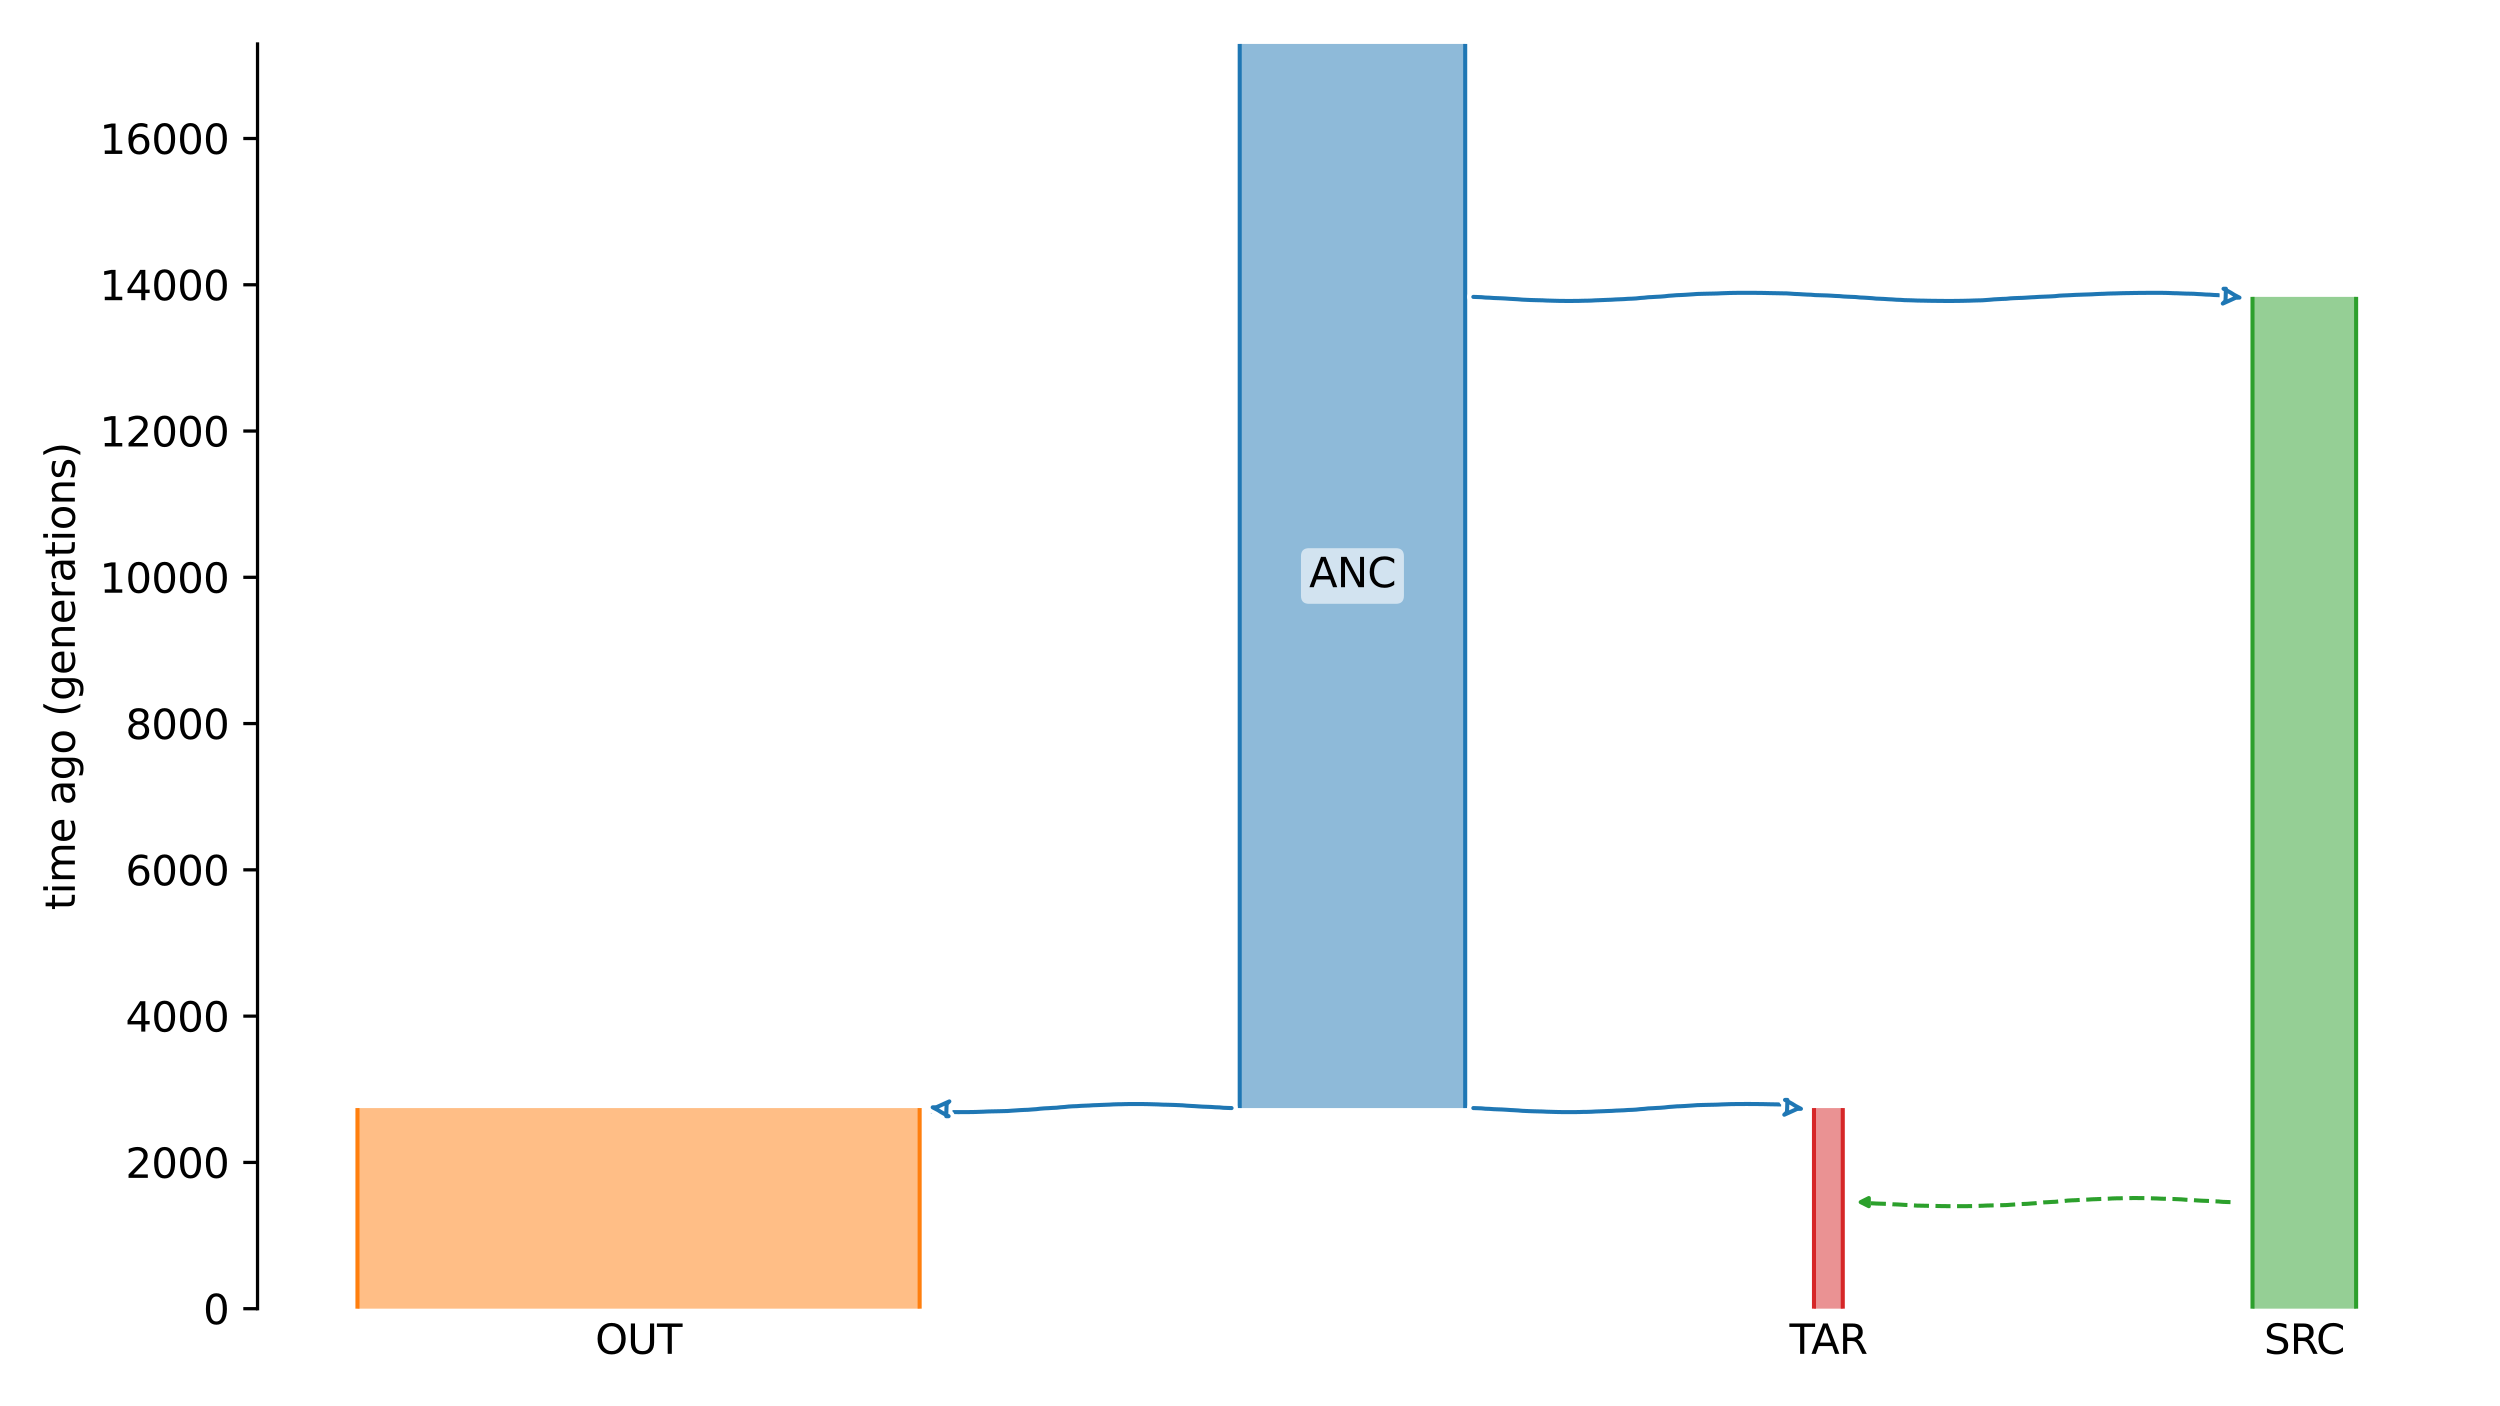 <?xml version="1.0" encoding="utf-8" standalone="no"?>
<!DOCTYPE svg PUBLIC "-//W3C//DTD SVG 1.1//EN"
  "http://www.w3.org/Graphics/SVG/1.1/DTD/svg11.dtd">
<svg xmlns:xlink="http://www.w3.org/1999/xlink" width="614.4pt" height="345.6pt" viewBox="0 0 614.4 345.6" xmlns="http://www.w3.org/2000/svg" version="1.1">
 <defs>
  <style type="text/css">*{stroke-linejoin: round; stroke-linecap: butt}</style>
 </defs>
 <g id="figure_1">
  <g id="patch_1">
   <path d="M 0 345.6 
L 614.4 345.6 
L 614.4 0 
L 0 0 
z
" style="fill: #ffffff"/>
  </g>
  <g id="axes_1">
   <g id="patch_2">
    <path d="M 63.291 321.622 
L 603.6 321.622 
L 603.6 10.8 
L 63.291 10.8 
z
" style="fill: #ffffff"/>
   </g>
   <path d="M 548.172 295.433 
L 547.172 295.402 
L 546.172 295.365 
L 545.172 295.267 
L 544.172 295.235 
L 543.172 295.161 
L 542.172 295.122 
L 541.172 295.087 
L 540.172 295.029 
L 539.172 294.959 
L 538.172 294.907 
L 537.172 294.848 
L 536.172 294.76 
L 535.172 294.713 
L 534.172 294.671 
L 533.172 294.641 
L 532.172 294.614 
L 531.172 294.593 
L 530.172 294.539 
L 529.172 294.511 
L 528.172 294.481 
L 527.172 294.456 
L 526.172 294.445 
L 525.172 294.435 
L 524.172 294.435 
L 523.172 294.444 
L 522.172 294.456 
L 521.172 294.487 
L 520.172 294.498 
L 519.172 294.528 
L 518.172 294.588 
L 517.172 294.625 
L 516.172 294.664 
L 515.172 294.707 
L 514.172 294.74 
L 513.172 294.807 
L 512.172 294.846 
L 511.172 294.889 
L 510.172 294.959 
L 509.172 294.996 
L 508.172 295.054 
L 507.172 295.165 
L 506.172 295.236 
L 505.172 295.349 
L 504.172 295.394 
L 503.172 295.456 
L 502.172 295.504 
L 501.172 295.585 
L 500.172 295.704 
L 499.172 295.774 
L 498.172 295.857 
L 497.172 295.89 
L 496.172 295.941 
L 495.172 296.01 
L 494.172 296.076 
L 493.172 296.153 
L 492.172 296.18 
L 491.172 296.207 
L 490.172 296.229 
L 489.172 296.249 
L 488.172 296.275 
L 487.172 296.325 
L 486.172 296.36 
L 485.172 296.396 
L 484.172 296.411 
L 483.172 296.427 
L 482.172 296.431 
L 481.172 296.433 
L 480.172 296.433 
L 479.172 296.431 
L 478.172 296.417 
L 477.172 296.409 
L 476.172 296.387 
L 475.172 296.364 
L 474.172 296.347 
L 473.172 296.329 
L 472.172 296.308 
L 471.172 296.292 
L 470.172 296.229 
L 469.172 296.154 
L 468.172 296.121 
L 467.172 296.053 
L 466.172 295.999 
L 465.172 295.966 
L 464.172 295.876 
L 463.172 295.847 
L 462.172 295.815 
L 461.172 295.784 
L 460.172 295.73 
L 458.284 295.665 
" clip-path="url(#p34d00311c6)" style="fill: none; stroke-dasharray: 3.7,1.6; stroke-dashoffset: 0; stroke: #2ca02c"/>
   <g id="patch_3">
    <path d="M 304.671 10.8 
L 304.671 272.318 
M 360.086 10.8 
L 360.086 272.318 
" clip-path="url(#p34d00311c6)" style="fill: none; stroke: #ffffff; stroke-width: 3; stroke-linejoin: miter"/>
    <path d="M 304.671 10.8 
L 304.671 272.318 
M 360.086 10.8 
L 360.086 272.318 
" clip-path="url(#p34d00311c6)" style="fill: none; stroke: #1f77b4; stroke-linejoin: miter"/>
    <g id="PolyCollection_1">
     <path d="M 360.086 10.8 
L 304.671 10.8 
L 304.671 272.318 
L 360.086 272.318 
L 360.086 272.318 
L 360.086 10.8 
z
" clip-path="url(#p34d00311c6)" style="fill: #1f77b4; fill-opacity: 0.5"/>
    </g>
    <g id="patch_4">
     <path d="M 87.85 272.318 
L 87.85 321.622 
M 226.013 272.318 
L 226.013 321.622 
" clip-path="url(#p34d00311c6)" style="fill: none; stroke: #ffffff; stroke-width: 3; stroke-linejoin: miter"/>
     <path d="M 87.85 272.318 
L 87.85 321.622 
M 226.013 272.318 
L 226.013 321.622 
" clip-path="url(#p34d00311c6)" style="fill: none; stroke: #ff7f0e; stroke-linejoin: miter"/>
     <g id="PolyCollection_2">
      <path d="M 226.013 272.318 
L 87.85 272.318 
L 87.85 321.622 
L 226.013 321.622 
L 226.013 321.622 
L 226.013 272.318 
z
" clip-path="url(#p34d00311c6)" style="fill: #ff7f0e; fill-opacity: 0.5"/>
     </g>
     <g id="patch_5">
      <path d="M 553.575 72.964 
L 553.575 321.622 
M 579.04 72.964 
L 579.04 321.622 
" clip-path="url(#p34d00311c6)" style="fill: none; stroke: #ffffff; stroke-width: 3; stroke-linejoin: miter"/>
      <path d="M 553.575 72.964 
L 553.575 321.622 
M 579.04 72.964 
L 579.04 321.622 
" clip-path="url(#p34d00311c6)" style="fill: none; stroke: #2ca02c; stroke-linejoin: miter"/>
      <g id="PolyCollection_3">
       <path d="M 579.04 72.964 
L 553.575 72.964 
L 553.575 321.622 
L 579.04 321.622 
L 579.04 321.622 
L 579.04 72.964 
z
" clip-path="url(#p34d00311c6)" style="fill: #2ca02c; fill-opacity: 0.5"/>
      </g>
      <g id="patch_6">
       <path d="M 445.805 272.318 
L 445.805 321.622 
M 452.881 272.318 
L 452.881 321.622 
" clip-path="url(#p34d00311c6)" style="fill: none; stroke: #ffffff; stroke-width: 3; stroke-linejoin: miter"/>
       <path d="M 445.805 272.318 
L 445.805 321.622 
M 452.881 272.318 
L 452.881 321.622 
" clip-path="url(#p34d00311c6)" style="fill: none; stroke: #d62728; stroke-linejoin: miter"/>
       <g id="PolyCollection_4">
        <path d="M 452.881 272.318 
L 445.805 272.318 
L 445.805 321.622 
L 452.881 321.622 
L 452.881 321.622 
L 452.881 272.318 
z
" clip-path="url(#p34d00311c6)" style="fill: #d62728; fill-opacity: 0.5"/>
       </g>
       <g id="matplotlib.axis_1">
        <g id="xtick_1">
         <g id="line2d_1"/>
         <g id="text_1">
          <!-- OUT -->
          <g transform="translate(146.282 332.72) scale(0.1 -0.1)">
           <defs>
            <path id="DejaVuSans-4f" d="M 2522 4238 
Q 1834 4238 1429 3725 
Q 1025 3213 1025 2328 
Q 1025 1447 1429 934 
Q 1834 422 2522 422 
Q 3209 422 3611 934 
Q 4013 1447 4013 2328 
Q 4013 3213 3611 3725 
Q 3209 4238 2522 4238 
z
M 2522 4750 
Q 3503 4750 4090 4092 
Q 4678 3434 4678 2328 
Q 4678 1225 4090 567 
Q 3503 -91 2522 -91 
Q 1538 -91 948 565 
Q 359 1222 359 2328 
Q 359 3434 948 4092 
Q 1538 4750 2522 4750 
z
" transform="scale(0.016)"/>
            <path id="DejaVuSans-55" d="M 556 4666 
L 1191 4666 
L 1191 1831 
Q 1191 1081 1462 751 
Q 1734 422 2344 422 
Q 2950 422 3222 751 
Q 3494 1081 3494 1831 
L 3494 4666 
L 4128 4666 
L 4128 1753 
Q 4128 841 3676 375 
Q 3225 -91 2344 -91 
Q 1459 -91 1007 375 
Q 556 841 556 1753 
L 556 4666 
z
" transform="scale(0.016)"/>
            <path id="DejaVuSans-54" d="M -19 4666 
L 3928 4666 
L 3928 4134 
L 2272 4134 
L 2272 0 
L 1638 0 
L 1638 4134 
L -19 4134 
L -19 4666 
z
" transform="scale(0.016)"/>
           </defs>
           <use xlink:href="#DejaVuSans-4f"/>
           <use xlink:href="#DejaVuSans-55" x="78.711"/>
           <use xlink:href="#DejaVuSans-54" x="151.904"/>
          </g>
         </g>
        </g>
        <g id="xtick_2">
         <g id="line2d_2"/>
         <g id="text_2">
          <!-- SRC -->
          <g transform="translate(556.418 332.72) scale(0.1 -0.1)">
           <defs>
            <path id="DejaVuSans-53" d="M 3425 4513 
L 3425 3897 
Q 3066 4069 2747 4153 
Q 2428 4238 2131 4238 
Q 1616 4238 1336 4038 
Q 1056 3838 1056 3469 
Q 1056 3159 1242 3001 
Q 1428 2844 1947 2747 
L 2328 2669 
Q 3034 2534 3370 2195 
Q 3706 1856 3706 1288 
Q 3706 609 3251 259 
Q 2797 -91 1919 -91 
Q 1588 -91 1214 -16 
Q 841 59 441 206 
L 441 856 
Q 825 641 1194 531 
Q 1563 422 1919 422 
Q 2459 422 2753 634 
Q 3047 847 3047 1241 
Q 3047 1584 2836 1778 
Q 2625 1972 2144 2069 
L 1759 2144 
Q 1053 2284 737 2584 
Q 422 2884 422 3419 
Q 422 4038 858 4394 
Q 1294 4750 2059 4750 
Q 2388 4750 2728 4690 
Q 3069 4631 3425 4513 
z
" transform="scale(0.016)"/>
            <path id="DejaVuSans-52" d="M 2841 2188 
Q 3044 2119 3236 1894 
Q 3428 1669 3622 1275 
L 4263 0 
L 3584 0 
L 2988 1197 
Q 2756 1666 2539 1819 
Q 2322 1972 1947 1972 
L 1259 1972 
L 1259 0 
L 628 0 
L 628 4666 
L 2053 4666 
Q 2853 4666 3247 4331 
Q 3641 3997 3641 3322 
Q 3641 2881 3436 2590 
Q 3231 2300 2841 2188 
z
M 1259 4147 
L 1259 2491 
L 2053 2491 
Q 2509 2491 2742 2702 
Q 2975 2913 2975 3322 
Q 2975 3731 2742 3939 
Q 2509 4147 2053 4147 
L 1259 4147 
z
" transform="scale(0.016)"/>
            <path id="DejaVuSans-43" d="M 4122 4306 
L 4122 3641 
Q 3803 3938 3442 4084 
Q 3081 4231 2675 4231 
Q 1875 4231 1450 3742 
Q 1025 3253 1025 2328 
Q 1025 1406 1450 917 
Q 1875 428 2675 428 
Q 3081 428 3442 575 
Q 3803 722 4122 1019 
L 4122 359 
Q 3791 134 3420 21 
Q 3050 -91 2638 -91 
Q 1578 -91 968 557 
Q 359 1206 359 2328 
Q 359 3453 968 4101 
Q 1578 4750 2638 4750 
Q 3056 4750 3426 4639 
Q 3797 4528 4122 4306 
z
" transform="scale(0.016)"/>
           </defs>
           <use xlink:href="#DejaVuSans-53"/>
           <use xlink:href="#DejaVuSans-52" x="63.477"/>
           <use xlink:href="#DejaVuSans-43" x="127.959"/>
          </g>
         </g>
        </g>
        <g id="xtick_3">
         <g id="line2d_3"/>
         <g id="text_3">
          <!-- TAR -->
          <g transform="translate(439.782 332.72) scale(0.1 -0.1)">
           <defs>
            <path id="DejaVuSans-41" d="M 2188 4044 
L 1331 1722 
L 3047 1722 
L 2188 4044 
z
M 1831 4666 
L 2547 4666 
L 4325 0 
L 3669 0 
L 3244 1197 
L 1141 1197 
L 716 0 
L 50 0 
L 1831 4666 
z
" transform="scale(0.016)"/>
           </defs>
           <use xlink:href="#DejaVuSans-54"/>
           <use xlink:href="#DejaVuSans-41" x="53.334"/>
           <use xlink:href="#DejaVuSans-52" x="121.742"/>
          </g>
         </g>
        </g>
       </g>
       <g id="matplotlib.axis_2">
        <g id="ytick_1">
         <g id="line2d_4">
          <defs>
           <path id="mcd79f7bd28" d="M 0 0 
L -3.5 0 
" style="stroke: #000000; stroke-width: 0.8"/>
          </defs>
          <g>
           <use xlink:href="#mcd79f7bd28" x="63.291" y="321.622" style="stroke: #000000; stroke-width: 0.8"/>
          </g>
         </g>
         <g id="text_4">
          <!-- 0 -->
          <g transform="translate(49.928 325.421) scale(0.1 -0.1)">
           <defs>
            <path id="DejaVuSans-30" d="M 2034 4250 
Q 1547 4250 1301 3770 
Q 1056 3291 1056 2328 
Q 1056 1369 1301 889 
Q 1547 409 2034 409 
Q 2525 409 2770 889 
Q 3016 1369 3016 2328 
Q 3016 3291 2770 3770 
Q 2525 4250 2034 4250 
z
M 2034 4750 
Q 2819 4750 3233 4129 
Q 3647 3509 3647 2328 
Q 3647 1150 3233 529 
Q 2819 -91 2034 -91 
Q 1250 -91 836 529 
Q 422 1150 422 2328 
Q 422 3509 836 4129 
Q 1250 4750 2034 4750 
z
" transform="scale(0.016)"/>
           </defs>
           <use xlink:href="#DejaVuSans-30"/>
          </g>
         </g>
        </g>
        <g id="ytick_2">
         <g id="line2d_5">
          <g>
           <use xlink:href="#mcd79f7bd28" x="63.291" y="285.673" style="stroke: #000000; stroke-width: 0.8"/>
          </g>
         </g>
         <g id="text_5">
          <!-- 2000 -->
          <g transform="translate(30.841 289.472) scale(0.1 -0.1)">
           <defs>
            <path id="DejaVuSans-32" d="M 1228 531 
L 3431 531 
L 3431 0 
L 469 0 
L 469 531 
Q 828 903 1448 1529 
Q 2069 2156 2228 2338 
Q 2531 2678 2651 2914 
Q 2772 3150 2772 3378 
Q 2772 3750 2511 3984 
Q 2250 4219 1831 4219 
Q 1534 4219 1204 4116 
Q 875 4013 500 3803 
L 500 4441 
Q 881 4594 1212 4672 
Q 1544 4750 1819 4750 
Q 2544 4750 2975 4387 
Q 3406 4025 3406 3419 
Q 3406 3131 3298 2873 
Q 3191 2616 2906 2266 
Q 2828 2175 2409 1742 
Q 1991 1309 1228 531 
z
" transform="scale(0.016)"/>
           </defs>
           <use xlink:href="#DejaVuSans-32"/>
           <use xlink:href="#DejaVuSans-30" x="63.623"/>
           <use xlink:href="#DejaVuSans-30" x="127.246"/>
           <use xlink:href="#DejaVuSans-30" x="190.869"/>
          </g>
         </g>
        </g>
        <g id="ytick_3">
         <g id="line2d_6">
          <g>
           <use xlink:href="#mcd79f7bd28" x="63.291" y="249.724" style="stroke: #000000; stroke-width: 0.8"/>
          </g>
         </g>
         <g id="text_6">
          <!-- 4000 -->
          <g transform="translate(30.841 253.524) scale(0.1 -0.1)">
           <defs>
            <path id="DejaVuSans-34" d="M 2419 4116 
L 825 1625 
L 2419 1625 
L 2419 4116 
z
M 2253 4666 
L 3047 4666 
L 3047 1625 
L 3713 1625 
L 3713 1100 
L 3047 1100 
L 3047 0 
L 2419 0 
L 2419 1100 
L 313 1100 
L 313 1709 
L 2253 4666 
z
" transform="scale(0.016)"/>
           </defs>
           <use xlink:href="#DejaVuSans-34"/>
           <use xlink:href="#DejaVuSans-30" x="63.623"/>
           <use xlink:href="#DejaVuSans-30" x="127.246"/>
           <use xlink:href="#DejaVuSans-30" x="190.869"/>
          </g>
         </g>
        </g>
        <g id="ytick_4">
         <g id="line2d_7">
          <g>
           <use xlink:href="#mcd79f7bd28" x="63.291" y="213.776" style="stroke: #000000; stroke-width: 0.8"/>
          </g>
         </g>
         <g id="text_7">
          <!-- 6000 -->
          <g transform="translate(30.841 217.575) scale(0.1 -0.1)">
           <defs>
            <path id="DejaVuSans-36" d="M 2113 2584 
Q 1688 2584 1439 2293 
Q 1191 2003 1191 1497 
Q 1191 994 1439 701 
Q 1688 409 2113 409 
Q 2538 409 2786 701 
Q 3034 994 3034 1497 
Q 3034 2003 2786 2293 
Q 2538 2584 2113 2584 
z
M 3366 4563 
L 3366 3988 
Q 3128 4100 2886 4159 
Q 2644 4219 2406 4219 
Q 1781 4219 1451 3797 
Q 1122 3375 1075 2522 
Q 1259 2794 1537 2939 
Q 1816 3084 2150 3084 
Q 2853 3084 3261 2657 
Q 3669 2231 3669 1497 
Q 3669 778 3244 343 
Q 2819 -91 2113 -91 
Q 1303 -91 875 529 
Q 447 1150 447 2328 
Q 447 3434 972 4092 
Q 1497 4750 2381 4750 
Q 2619 4750 2861 4703 
Q 3103 4656 3366 4563 
z
" transform="scale(0.016)"/>
           </defs>
           <use xlink:href="#DejaVuSans-36"/>
           <use xlink:href="#DejaVuSans-30" x="63.623"/>
           <use xlink:href="#DejaVuSans-30" x="127.246"/>
           <use xlink:href="#DejaVuSans-30" x="190.869"/>
          </g>
         </g>
        </g>
        <g id="ytick_5">
         <g id="line2d_8">
          <g>
           <use xlink:href="#mcd79f7bd28" x="63.291" y="177.827" style="stroke: #000000; stroke-width: 0.8"/>
          </g>
         </g>
         <g id="text_8">
          <!-- 8000 -->
          <g transform="translate(30.841 181.626) scale(0.1 -0.1)">
           <defs>
            <path id="DejaVuSans-38" d="M 2034 2216 
Q 1584 2216 1326 1975 
Q 1069 1734 1069 1313 
Q 1069 891 1326 650 
Q 1584 409 2034 409 
Q 2484 409 2743 651 
Q 3003 894 3003 1313 
Q 3003 1734 2745 1975 
Q 2488 2216 2034 2216 
z
M 1403 2484 
Q 997 2584 770 2862 
Q 544 3141 544 3541 
Q 544 4100 942 4425 
Q 1341 4750 2034 4750 
Q 2731 4750 3128 4425 
Q 3525 4100 3525 3541 
Q 3525 3141 3298 2862 
Q 3072 2584 2669 2484 
Q 3125 2378 3379 2068 
Q 3634 1759 3634 1313 
Q 3634 634 3220 271 
Q 2806 -91 2034 -91 
Q 1263 -91 848 271 
Q 434 634 434 1313 
Q 434 1759 690 2068 
Q 947 2378 1403 2484 
z
M 1172 3481 
Q 1172 3119 1398 2916 
Q 1625 2713 2034 2713 
Q 2441 2713 2670 2916 
Q 2900 3119 2900 3481 
Q 2900 3844 2670 4047 
Q 2441 4250 2034 4250 
Q 1625 4250 1398 4047 
Q 1172 3844 1172 3481 
z
" transform="scale(0.016)"/>
           </defs>
           <use xlink:href="#DejaVuSans-38"/>
           <use xlink:href="#DejaVuSans-30" x="63.623"/>
           <use xlink:href="#DejaVuSans-30" x="127.246"/>
           <use xlink:href="#DejaVuSans-30" x="190.869"/>
          </g>
         </g>
        </g>
        <g id="ytick_6">
         <g id="line2d_9">
          <g>
           <use xlink:href="#mcd79f7bd28" x="63.291" y="141.878" style="stroke: #000000; stroke-width: 0.8"/>
          </g>
         </g>
         <g id="text_9">
          <!-- 10000 -->
          <g transform="translate(24.478 145.677) scale(0.1 -0.1)">
           <defs>
            <path id="DejaVuSans-31" d="M 794 531 
L 1825 531 
L 1825 4091 
L 703 3866 
L 703 4441 
L 1819 4666 
L 2450 4666 
L 2450 531 
L 3481 531 
L 3481 0 
L 794 0 
L 794 531 
z
" transform="scale(0.016)"/>
           </defs>
           <use xlink:href="#DejaVuSans-31"/>
           <use xlink:href="#DejaVuSans-30" x="63.623"/>
           <use xlink:href="#DejaVuSans-30" x="127.246"/>
           <use xlink:href="#DejaVuSans-30" x="190.869"/>
           <use xlink:href="#DejaVuSans-30" x="254.492"/>
          </g>
         </g>
        </g>
        <g id="ytick_7">
         <g id="line2d_10">
          <g>
           <use xlink:href="#mcd79f7bd28" x="63.291" y="105.929" style="stroke: #000000; stroke-width: 0.8"/>
          </g>
         </g>
         <g id="text_10">
          <!-- 12000 -->
          <g transform="translate(24.478 109.729) scale(0.1 -0.1)">
           <use xlink:href="#DejaVuSans-31"/>
           <use xlink:href="#DejaVuSans-32" x="63.623"/>
           <use xlink:href="#DejaVuSans-30" x="127.246"/>
           <use xlink:href="#DejaVuSans-30" x="190.869"/>
           <use xlink:href="#DejaVuSans-30" x="254.492"/>
          </g>
         </g>
        </g>
        <g id="ytick_8">
         <g id="line2d_11">
          <g>
           <use xlink:href="#mcd79f7bd28" x="63.291" y="69.981" style="stroke: #000000; stroke-width: 0.8"/>
          </g>
         </g>
         <g id="text_11">
          <!-- 14000 -->
          <g transform="translate(24.478 73.78) scale(0.1 -0.1)">
           <use xlink:href="#DejaVuSans-31"/>
           <use xlink:href="#DejaVuSans-34" x="63.623"/>
           <use xlink:href="#DejaVuSans-30" x="127.246"/>
           <use xlink:href="#DejaVuSans-30" x="190.869"/>
           <use xlink:href="#DejaVuSans-30" x="254.492"/>
          </g>
         </g>
        </g>
        <g id="ytick_9">
         <g id="line2d_12">
          <g>
           <use xlink:href="#mcd79f7bd28" x="63.291" y="34.032" style="stroke: #000000; stroke-width: 0.8"/>
          </g>
         </g>
         <g id="text_12">
          <!-- 16000 -->
          <g transform="translate(24.478 37.831) scale(0.1 -0.1)">
           <use xlink:href="#DejaVuSans-31"/>
           <use xlink:href="#DejaVuSans-36" x="63.623"/>
           <use xlink:href="#DejaVuSans-30" x="127.246"/>
           <use xlink:href="#DejaVuSans-30" x="190.869"/>
           <use xlink:href="#DejaVuSans-30" x="254.492"/>
          </g>
         </g>
        </g>
        <g id="text_13">
         <!-- time ago (generations) -->
         <g transform="translate(18.398 223.682) rotate(-90) scale(0.1 -0.1)">
          <defs>
           <path id="DejaVuSans-74" d="M 1172 4494 
L 1172 3500 
L 2356 3500 
L 2356 3053 
L 1172 3053 
L 1172 1153 
Q 1172 725 1289 603 
Q 1406 481 1766 481 
L 2356 481 
L 2356 0 
L 1766 0 
Q 1100 0 847 248 
Q 594 497 594 1153 
L 594 3053 
L 172 3053 
L 172 3500 
L 594 3500 
L 594 4494 
L 1172 4494 
z
" transform="scale(0.016)"/>
           <path id="DejaVuSans-69" d="M 603 3500 
L 1178 3500 
L 1178 0 
L 603 0 
L 603 3500 
z
M 603 4863 
L 1178 4863 
L 1178 4134 
L 603 4134 
L 603 4863 
z
" transform="scale(0.016)"/>
           <path id="DejaVuSans-6d" d="M 3328 2828 
Q 3544 3216 3844 3400 
Q 4144 3584 4550 3584 
Q 5097 3584 5394 3201 
Q 5691 2819 5691 2113 
L 5691 0 
L 5113 0 
L 5113 2094 
Q 5113 2597 4934 2840 
Q 4756 3084 4391 3084 
Q 3944 3084 3684 2787 
Q 3425 2491 3425 1978 
L 3425 0 
L 2847 0 
L 2847 2094 
Q 2847 2600 2669 2842 
Q 2491 3084 2119 3084 
Q 1678 3084 1418 2786 
Q 1159 2488 1159 1978 
L 1159 0 
L 581 0 
L 581 3500 
L 1159 3500 
L 1159 2956 
Q 1356 3278 1631 3431 
Q 1906 3584 2284 3584 
Q 2666 3584 2933 3390 
Q 3200 3197 3328 2828 
z
" transform="scale(0.016)"/>
           <path id="DejaVuSans-65" d="M 3597 1894 
L 3597 1613 
L 953 1613 
Q 991 1019 1311 708 
Q 1631 397 2203 397 
Q 2534 397 2845 478 
Q 3156 559 3463 722 
L 3463 178 
Q 3153 47 2828 -22 
Q 2503 -91 2169 -91 
Q 1331 -91 842 396 
Q 353 884 353 1716 
Q 353 2575 817 3079 
Q 1281 3584 2069 3584 
Q 2775 3584 3186 3129 
Q 3597 2675 3597 1894 
z
M 3022 2063 
Q 3016 2534 2758 2815 
Q 2500 3097 2075 3097 
Q 1594 3097 1305 2825 
Q 1016 2553 972 2059 
L 3022 2063 
z
" transform="scale(0.016)"/>
           <path id="DejaVuSans-20" transform="scale(0.016)"/>
           <path id="DejaVuSans-61" d="M 2194 1759 
Q 1497 1759 1228 1600 
Q 959 1441 959 1056 
Q 959 750 1161 570 
Q 1363 391 1709 391 
Q 2188 391 2477 730 
Q 2766 1069 2766 1631 
L 2766 1759 
L 2194 1759 
z
M 3341 1997 
L 3341 0 
L 2766 0 
L 2766 531 
Q 2569 213 2275 61 
Q 1981 -91 1556 -91 
Q 1019 -91 701 211 
Q 384 513 384 1019 
Q 384 1609 779 1909 
Q 1175 2209 1959 2209 
L 2766 2209 
L 2766 2266 
Q 2766 2663 2505 2880 
Q 2244 3097 1772 3097 
Q 1472 3097 1187 3025 
Q 903 2953 641 2809 
L 641 3341 
Q 956 3463 1253 3523 
Q 1550 3584 1831 3584 
Q 2591 3584 2966 3190 
Q 3341 2797 3341 1997 
z
" transform="scale(0.016)"/>
           <path id="DejaVuSans-67" d="M 2906 1791 
Q 2906 2416 2648 2759 
Q 2391 3103 1925 3103 
Q 1463 3103 1205 2759 
Q 947 2416 947 1791 
Q 947 1169 1205 825 
Q 1463 481 1925 481 
Q 2391 481 2648 825 
Q 2906 1169 2906 1791 
z
M 3481 434 
Q 3481 -459 3084 -895 
Q 2688 -1331 1869 -1331 
Q 1566 -1331 1297 -1286 
Q 1028 -1241 775 -1147 
L 775 -588 
Q 1028 -725 1275 -790 
Q 1522 -856 1778 -856 
Q 2344 -856 2625 -561 
Q 2906 -266 2906 331 
L 2906 616 
Q 2728 306 2450 153 
Q 2172 0 1784 0 
Q 1141 0 747 490 
Q 353 981 353 1791 
Q 353 2603 747 3093 
Q 1141 3584 1784 3584 
Q 2172 3584 2450 3431 
Q 2728 3278 2906 2969 
L 2906 3500 
L 3481 3500 
L 3481 434 
z
" transform="scale(0.016)"/>
           <path id="DejaVuSans-6f" d="M 1959 3097 
Q 1497 3097 1228 2736 
Q 959 2375 959 1747 
Q 959 1119 1226 758 
Q 1494 397 1959 397 
Q 2419 397 2687 759 
Q 2956 1122 2956 1747 
Q 2956 2369 2687 2733 
Q 2419 3097 1959 3097 
z
M 1959 3584 
Q 2709 3584 3137 3096 
Q 3566 2609 3566 1747 
Q 3566 888 3137 398 
Q 2709 -91 1959 -91 
Q 1206 -91 779 398 
Q 353 888 353 1747 
Q 353 2609 779 3096 
Q 1206 3584 1959 3584 
z
" transform="scale(0.016)"/>
           <path id="DejaVuSans-28" d="M 1984 4856 
Q 1566 4138 1362 3434 
Q 1159 2731 1159 2009 
Q 1159 1288 1364 580 
Q 1569 -128 1984 -844 
L 1484 -844 
Q 1016 -109 783 600 
Q 550 1309 550 2009 
Q 550 2706 781 3412 
Q 1013 4119 1484 4856 
L 1984 4856 
z
" transform="scale(0.016)"/>
           <path id="DejaVuSans-6e" d="M 3513 2113 
L 3513 0 
L 2938 0 
L 2938 2094 
Q 2938 2591 2744 2837 
Q 2550 3084 2163 3084 
Q 1697 3084 1428 2787 
Q 1159 2491 1159 1978 
L 1159 0 
L 581 0 
L 581 3500 
L 1159 3500 
L 1159 2956 
Q 1366 3272 1645 3428 
Q 1925 3584 2291 3584 
Q 2894 3584 3203 3211 
Q 3513 2838 3513 2113 
z
" transform="scale(0.016)"/>
           <path id="DejaVuSans-72" d="M 2631 2963 
Q 2534 3019 2420 3045 
Q 2306 3072 2169 3072 
Q 1681 3072 1420 2755 
Q 1159 2438 1159 1844 
L 1159 0 
L 581 0 
L 581 3500 
L 1159 3500 
L 1159 2956 
Q 1341 3275 1631 3429 
Q 1922 3584 2338 3584 
Q 2397 3584 2469 3576 
Q 2541 3569 2628 3553 
L 2631 2963 
z
" transform="scale(0.016)"/>
           <path id="DejaVuSans-73" d="M 2834 3397 
L 2834 2853 
Q 2591 2978 2328 3040 
Q 2066 3103 1784 3103 
Q 1356 3103 1142 2972 
Q 928 2841 928 2578 
Q 928 2378 1081 2264 
Q 1234 2150 1697 2047 
L 1894 2003 
Q 2506 1872 2764 1633 
Q 3022 1394 3022 966 
Q 3022 478 2636 193 
Q 2250 -91 1575 -91 
Q 1294 -91 989 -36 
Q 684 19 347 128 
L 347 722 
Q 666 556 975 473 
Q 1284 391 1588 391 
Q 1994 391 2212 530 
Q 2431 669 2431 922 
Q 2431 1156 2273 1281 
Q 2116 1406 1581 1522 
L 1381 1569 
Q 847 1681 609 1914 
Q 372 2147 372 2553 
Q 372 3047 722 3315 
Q 1072 3584 1716 3584 
Q 2034 3584 2315 3537 
Q 2597 3491 2834 3397 
z
" transform="scale(0.016)"/>
           <path id="DejaVuSans-29" d="M 513 4856 
L 1013 4856 
Q 1481 4119 1714 3412 
Q 1947 2706 1947 2009 
Q 1947 1309 1714 600 
Q 1481 -109 1013 -844 
L 513 -844 
Q 928 -128 1133 580 
Q 1338 1288 1338 2009 
Q 1338 2731 1133 3434 
Q 928 4138 513 4856 
z
" transform="scale(0.016)"/>
          </defs>
          <use xlink:href="#DejaVuSans-74"/>
          <use xlink:href="#DejaVuSans-69" x="39.209"/>
          <use xlink:href="#DejaVuSans-6d" x="66.992"/>
          <use xlink:href="#DejaVuSans-65" x="164.404"/>
          <use xlink:href="#DejaVuSans-20" x="225.928"/>
          <use xlink:href="#DejaVuSans-61" x="257.715"/>
          <use xlink:href="#DejaVuSans-67" x="318.994"/>
          <use xlink:href="#DejaVuSans-6f" x="382.471"/>
          <use xlink:href="#DejaVuSans-20" x="443.652"/>
          <use xlink:href="#DejaVuSans-28" x="475.439"/>
          <use xlink:href="#DejaVuSans-67" x="514.453"/>
          <use xlink:href="#DejaVuSans-65" x="577.93"/>
          <use xlink:href="#DejaVuSans-6e" x="639.453"/>
          <use xlink:href="#DejaVuSans-65" x="702.832"/>
          <use xlink:href="#DejaVuSans-72" x="764.355"/>
          <use xlink:href="#DejaVuSans-61" x="805.469"/>
          <use xlink:href="#DejaVuSans-74" x="866.748"/>
          <use xlink:href="#DejaVuSans-69" x="905.957"/>
          <use xlink:href="#DejaVuSans-6f" x="933.74"/>
          <use xlink:href="#DejaVuSans-6e" x="994.922"/>
          <use xlink:href="#DejaVuSans-73" x="1058.301"/>
          <use xlink:href="#DejaVuSans-29" x="1110.4"/>
         </g>
        </g>
       </g>
       <g id="patch_7">
        <path d="M 302.669 272.318 
L 301.669 272.287 
L 300.669 272.25 
L 299.669 272.152 
L 298.669 272.12 
L 297.669 272.046 
L 296.669 272.007 
L 295.669 271.972 
L 294.669 271.914 
L 293.669 271.844 
L 292.669 271.792 
L 291.669 271.733 
L 290.669 271.645 
L 289.669 271.598 
L 288.669 271.556 
L 287.669 271.525 
L 286.669 271.499 
L 285.669 271.478 
L 284.669 271.424 
L 283.669 271.396 
L 282.669 271.366 
L 281.669 271.341 
L 280.669 271.33 
L 279.669 271.32 
L 278.669 271.32 
L 277.669 271.329 
L 276.669 271.341 
L 275.669 271.372 
L 274.669 271.383 
L 273.669 271.413 
L 272.669 271.473 
L 271.669 271.51 
L 270.669 271.549 
L 269.669 271.592 
L 268.669 271.624 
L 267.669 271.692 
L 266.669 271.731 
L 265.669 271.774 
L 264.669 271.844 
L 263.669 271.881 
L 262.669 271.939 
L 261.669 272.05 
L 260.669 272.121 
L 259.669 272.234 
L 258.669 272.279 
L 257.669 272.341 
L 256.669 272.389 
L 255.669 272.47 
L 254.669 272.589 
L 253.669 272.659 
L 252.669 272.742 
L 251.669 272.775 
L 250.669 272.826 
L 249.669 272.895 
L 248.669 272.961 
L 247.669 273.038 
L 246.669 273.065 
L 245.669 273.092 
L 244.669 273.114 
L 243.669 273.134 
L 242.669 273.16 
L 241.669 273.21 
L 240.669 273.245 
L 239.669 273.281 
L 238.669 273.296 
L 237.669 273.312 
L 236.669 273.316 
L 235.669 273.318 
L 234.669 273.317 
L 233.669 273.316 
L 232.669 273.302 
L 231.669 273.294 
L 230.669 273.272 
L 229.128 273.249 
" clip-path="url(#p34d00311c6)" style="fill: none; stroke: #ffffff; stroke-width: 3; stroke-linecap: round"/>
        <path d="M 302.669 272.318 
L 301.669 272.287 
L 300.669 272.25 
L 299.669 272.152 
L 298.669 272.12 
L 297.669 272.046 
L 296.669 272.007 
L 295.669 271.972 
L 294.669 271.914 
L 293.669 271.844 
L 292.669 271.792 
L 291.669 271.733 
L 290.669 271.645 
L 289.669 271.598 
L 288.669 271.556 
L 287.669 271.525 
L 286.669 271.499 
L 285.669 271.478 
L 284.669 271.424 
L 283.669 271.396 
L 282.669 271.366 
L 281.669 271.341 
L 280.669 271.33 
L 279.669 271.32 
L 278.669 271.32 
L 277.669 271.329 
L 276.669 271.341 
L 275.669 271.372 
L 274.669 271.383 
L 273.669 271.413 
L 272.669 271.473 
L 271.669 271.51 
L 270.669 271.549 
L 269.669 271.592 
L 268.669 271.624 
L 267.669 271.692 
L 266.669 271.731 
L 265.669 271.774 
L 264.669 271.844 
L 263.669 271.881 
L 262.669 271.939 
L 261.669 272.05 
L 260.669 272.121 
L 259.669 272.234 
L 258.669 272.279 
L 257.669 272.341 
L 256.669 272.389 
L 255.669 272.47 
L 254.669 272.589 
L 253.669 272.659 
L 252.669 272.742 
L 251.669 272.775 
L 250.669 272.826 
L 249.669 272.895 
L 248.669 272.961 
L 247.669 273.038 
L 246.669 273.065 
L 245.669 273.092 
L 244.669 273.114 
L 243.669 273.134 
L 242.669 273.16 
L 241.669 273.21 
L 240.669 273.245 
L 239.669 273.281 
L 238.669 273.296 
L 237.669 273.312 
L 236.669 273.316 
L 235.669 273.318 
L 234.669 273.317 
L 233.669 273.316 
L 232.669 273.302 
L 231.669 273.294 
L 230.669 273.272 
L 229.128 273.249 
" clip-path="url(#p34d00311c6)" style="fill: none; stroke: #1f77b4; stroke-linecap: round"/>
        <path d="M 233.128 274.318 
L 232.248 273.843 
L 231.37 273.363 
L 230.519 272.828 
L 229.217 272.14 
L 230.145 272.114 
L 231.056 271.702 
L 231.967 271.286 
L 233.309 270.679 
L 232.654 271.318 
L 232.602 272.318 
L 232.543 274.318 
z
" clip-path="url(#p34d00311c6)" style="fill: #ffffff; stroke: #ffffff; stroke-width: 3; stroke-linecap: round"/>
        <path d="M 233.128 274.318 
L 232.248 273.843 
L 231.37 273.363 
L 230.519 272.828 
L 229.217 272.14 
L 230.145 272.114 
L 231.056 271.702 
L 231.967 271.286 
L 233.309 270.679 
L 232.654 271.318 
L 232.602 272.318 
L 232.543 274.318 
z
" clip-path="url(#p34d00311c6)" style="fill: #ffffff; stroke: #1f77b4; stroke-linecap: round"/>
        <g id="patch_8">
         <path d="M 362.085 72.964 
L 363.085 72.996 
L 364.085 73.033 
L 365.085 73.13 
L 366.085 73.163 
L 367.085 73.237 
L 368.085 73.275 
L 369.085 73.311 
L 370.085 73.368 
L 371.085 73.439 
L 372.085 73.491 
L 373.085 73.55 
L 374.085 73.638 
L 375.085 73.684 
L 376.085 73.727 
L 377.085 73.757 
L 378.085 73.783 
L 379.085 73.804 
L 380.085 73.859 
L 381.085 73.887 
L 382.085 73.916 
L 383.085 73.942 
L 384.085 73.953 
L 385.085 73.963 
L 386.085 73.963 
L 387.085 73.953 
L 388.085 73.942 
L 389.085 73.911 
L 390.085 73.899 
L 391.085 73.869 
L 392.085 73.81 
L 393.085 73.772 
L 394.085 73.733 
L 395.085 73.691 
L 396.085 73.658 
L 397.085 73.591 
L 398.085 73.551 
L 399.085 73.509 
L 400.085 73.438 
L 401.085 73.402 
L 402.085 73.343 
L 403.085 73.232 
L 404.085 73.162 
L 405.085 73.049 
L 406.085 73.003 
L 407.085 72.942 
L 408.085 72.893 
L 409.085 72.813 
L 410.085 72.694 
L 411.085 72.624 
L 412.085 72.541 
L 413.085 72.507 
L 414.085 72.456 
L 415.085 72.388 
L 416.085 72.322 
L 417.085 72.245 
L 418.085 72.217 
L 419.085 72.191 
L 420.085 72.168 
L 421.085 72.149 
L 422.085 72.122 
L 423.085 72.072 
L 424.085 72.037 
L 425.085 72.002 
L 426.085 71.986 
L 427.085 71.97 
L 428.085 71.967 
L 429.085 71.965 
L 430.085 71.965 
L 431.085 71.967 
L 432.085 71.98 
L 433.085 71.989 
L 434.085 72.01 
L 435.085 72.033 
L 436.085 72.05 
L 437.085 72.069 
L 438.085 72.089 
L 439.085 72.106 
L 440.085 72.169 
L 441.085 72.244 
L 442.085 72.277 
L 443.085 72.344 
L 444.085 72.398 
L 445.085 72.432 
L 446.085 72.522 
L 447.085 72.551 
L 448.085 72.582 
L 449.085 72.613 
L 450.085 72.668 
L 451.085 72.733 
L 452.085 72.771 
L 453.085 72.867 
L 454.085 72.916 
L 455.085 72.96 
L 456.085 73 
L 457.085 73.108 
L 458.085 73.15 
L 459.085 73.212 
L 460.085 73.282 
L 461.085 73.387 
L 462.085 73.424 
L 463.085 73.47 
L 464.085 73.538 
L 465.085 73.587 
L 466.085 73.664 
L 467.085 73.695 
L 468.085 73.764 
L 469.085 73.788 
L 470.085 73.817 
L 471.085 73.859 
L 472.085 73.88 
L 473.085 73.894 
L 474.085 73.921 
L 475.085 73.93 
L 476.085 73.943 
L 477.085 73.954 
L 478.085 73.96 
L 479.085 73.964 
L 480.085 73.959 
L 481.085 73.945 
L 482.085 73.938 
L 483.085 73.913 
L 484.085 73.89 
L 485.085 73.853 
L 486.085 73.827 
L 487.085 73.805 
L 488.085 73.736 
L 489.085 73.662 
L 490.085 73.568 
L 491.085 73.517 
L 492.085 73.463 
L 493.085 73.428 
L 494.085 73.322 
L 495.085 73.269 
L 496.085 73.232 
L 497.085 73.201 
L 498.085 73.14 
L 499.085 73.073 
L 500.085 73.024 
L 501.085 72.959 
L 502.085 72.92 
L 503.085 72.878 
L 504.085 72.836 
L 505.085 72.777 
L 506.085 72.664 
L 507.085 72.612 
L 508.085 72.572 
L 509.085 72.525 
L 510.085 72.468 
L 511.085 72.436 
L 512.085 72.399 
L 513.085 72.367 
L 514.085 72.333 
L 515.085 72.275 
L 516.085 72.229 
L 517.085 72.2 
L 518.085 72.149 
L 519.085 72.124 
L 520.085 72.103 
L 521.085 72.068 
L 522.085 72.044 
L 523.085 72.03 
L 524.085 72.011 
L 525.085 71.995 
L 526.085 71.983 
L 527.085 71.977 
L 528.085 71.97 
L 529.085 71.965 
L 530.085 71.967 
L 531.085 71.969 
L 532.085 71.981 
L 533.085 72.009 
L 534.085 72.053 
L 535.085 72.073 
L 536.085 72.114 
L 537.085 72.154 
L 538.085 72.173 
L 539.085 72.196 
L 540.085 72.263 
L 541.085 72.312 
L 542.085 72.386 
L 543.085 72.417 
L 544.085 72.494 
L 545.085 72.532 
L 546.085 72.606 
L 547.085 72.71 
L 548.085 72.78 
L 549.085 72.885 
L 550.456 72.94 
" clip-path="url(#p34d00311c6)" style="fill: none; stroke: #ffffff; stroke-width: 3; stroke-linecap: round"/>
         <path d="M 362.085 72.964 
L 363.085 72.996 
L 364.085 73.033 
L 365.085 73.13 
L 366.085 73.163 
L 367.085 73.237 
L 368.085 73.275 
L 369.085 73.311 
L 370.085 73.368 
L 371.085 73.439 
L 372.085 73.491 
L 373.085 73.55 
L 374.085 73.638 
L 375.085 73.684 
L 376.085 73.727 
L 377.085 73.757 
L 378.085 73.783 
L 379.085 73.804 
L 380.085 73.859 
L 381.085 73.887 
L 382.085 73.916 
L 383.085 73.942 
L 384.085 73.953 
L 385.085 73.963 
L 386.085 73.963 
L 387.085 73.953 
L 388.085 73.942 
L 389.085 73.911 
L 390.085 73.899 
L 391.085 73.869 
L 392.085 73.81 
L 393.085 73.772 
L 394.085 73.733 
L 395.085 73.691 
L 396.085 73.658 
L 397.085 73.591 
L 398.085 73.551 
L 399.085 73.509 
L 400.085 73.438 
L 401.085 73.402 
L 402.085 73.343 
L 403.085 73.232 
L 404.085 73.162 
L 405.085 73.049 
L 406.085 73.003 
L 407.085 72.942 
L 408.085 72.893 
L 409.085 72.813 
L 410.085 72.694 
L 411.085 72.624 
L 412.085 72.541 
L 413.085 72.507 
L 414.085 72.456 
L 415.085 72.388 
L 416.085 72.322 
L 417.085 72.245 
L 418.085 72.217 
L 419.085 72.191 
L 420.085 72.168 
L 421.085 72.149 
L 422.085 72.122 
L 423.085 72.072 
L 424.085 72.037 
L 425.085 72.002 
L 426.085 71.986 
L 427.085 71.97 
L 428.085 71.967 
L 429.085 71.965 
L 430.085 71.965 
L 431.085 71.967 
L 432.085 71.98 
L 433.085 71.989 
L 434.085 72.01 
L 435.085 72.033 
L 436.085 72.05 
L 437.085 72.069 
L 438.085 72.089 
L 439.085 72.106 
L 440.085 72.169 
L 441.085 72.244 
L 442.085 72.277 
L 443.085 72.344 
L 444.085 72.398 
L 445.085 72.432 
L 446.085 72.522 
L 447.085 72.551 
L 448.085 72.582 
L 449.085 72.613 
L 450.085 72.668 
L 451.085 72.733 
L 452.085 72.771 
L 453.085 72.867 
L 454.085 72.916 
L 455.085 72.96 
L 456.085 73 
L 457.085 73.108 
L 458.085 73.15 
L 459.085 73.212 
L 460.085 73.282 
L 461.085 73.387 
L 462.085 73.424 
L 463.085 73.47 
L 464.085 73.538 
L 465.085 73.587 
L 466.085 73.664 
L 467.085 73.695 
L 468.085 73.764 
L 469.085 73.788 
L 470.085 73.817 
L 471.085 73.859 
L 472.085 73.88 
L 473.085 73.894 
L 474.085 73.921 
L 475.085 73.93 
L 476.085 73.943 
L 477.085 73.954 
L 478.085 73.96 
L 479.085 73.964 
L 480.085 73.959 
L 481.085 73.945 
L 482.085 73.938 
L 483.085 73.913 
L 484.085 73.89 
L 485.085 73.853 
L 486.085 73.827 
L 487.085 73.805 
L 488.085 73.736 
L 489.085 73.662 
L 490.085 73.568 
L 491.085 73.517 
L 492.085 73.463 
L 493.085 73.428 
L 494.085 73.322 
L 495.085 73.269 
L 496.085 73.232 
L 497.085 73.201 
L 498.085 73.14 
L 499.085 73.073 
L 500.085 73.024 
L 501.085 72.959 
L 502.085 72.92 
L 503.085 72.878 
L 504.085 72.836 
L 505.085 72.777 
L 506.085 72.664 
L 507.085 72.612 
L 508.085 72.572 
L 509.085 72.525 
L 510.085 72.468 
L 511.085 72.436 
L 512.085 72.399 
L 513.085 72.367 
L 514.085 72.333 
L 515.085 72.275 
L 516.085 72.229 
L 517.085 72.2 
L 518.085 72.149 
L 519.085 72.124 
L 520.085 72.103 
L 521.085 72.068 
L 522.085 72.044 
L 523.085 72.03 
L 524.085 72.011 
L 525.085 71.995 
L 526.085 71.983 
L 527.085 71.977 
L 528.085 71.97 
L 529.085 71.965 
L 530.085 71.967 
L 531.085 71.969 
L 532.085 71.981 
L 533.085 72.009 
L 534.085 72.053 
L 535.085 72.073 
L 536.085 72.114 
L 537.085 72.154 
L 538.085 72.173 
L 539.085 72.196 
L 540.085 72.263 
L 541.085 72.312 
L 542.085 72.386 
L 543.085 72.417 
L 544.085 72.494 
L 545.085 72.532 
L 546.085 72.606 
L 547.085 72.71 
L 548.085 72.78 
L 549.085 72.885 
L 550.456 72.94 
" clip-path="url(#p34d00311c6)" style="fill: none; stroke: #1f77b4; stroke-linecap: round"/>
         <path d="M 546.456 70.964 
L 547.336 71.44 
L 548.214 71.92 
L 549.065 72.455 
L 550.367 73.142 
L 549.44 73.168 
L 548.528 73.581 
L 547.618 73.996 
L 546.275 74.603 
L 546.93 73.964 
L 546.982 72.964 
L 547.041 70.964 
z
" clip-path="url(#p34d00311c6)" style="fill: #ffffff; stroke: #ffffff; stroke-width: 3; stroke-linecap: round"/>
         <path d="M 546.456 70.964 
L 547.336 71.44 
L 548.214 71.92 
L 549.065 72.455 
L 550.367 73.142 
L 549.44 73.168 
L 548.528 73.581 
L 547.618 73.996 
L 546.275 74.603 
L 546.93 73.964 
L 546.982 72.964 
L 547.041 70.964 
z
" clip-path="url(#p34d00311c6)" style="fill: #ffffff; stroke: #1f77b4; stroke-linecap: round"/>
         <g id="patch_9">
          <path d="M 362.087 272.318 
L 363.087 272.35 
L 364.087 272.387 
L 365.087 272.484 
L 366.087 272.517 
L 367.087 272.59 
L 368.087 272.629 
L 369.087 272.664 
L 370.087 272.722 
L 371.087 272.792 
L 372.087 272.844 
L 373.087 272.903 
L 374.087 272.992 
L 375.087 273.038 
L 376.087 273.08 
L 377.087 273.111 
L 378.087 273.137 
L 379.087 273.158 
L 380.087 273.212 
L 381.087 273.24 
L 382.087 273.27 
L 383.087 273.295 
L 384.087 273.307 
L 385.087 273.317 
L 386.087 273.317 
L 387.087 273.307 
L 388.087 273.295 
L 389.087 273.264 
L 390.087 273.253 
L 391.087 273.223 
L 392.087 273.163 
L 393.087 273.126 
L 394.087 273.087 
L 395.087 273.045 
L 396.087 273.012 
L 397.087 272.944 
L 398.087 272.905 
L 399.087 272.863 
L 400.087 272.792 
L 401.087 272.756 
L 402.087 272.697 
L 403.087 272.586 
L 404.087 272.516 
L 405.087 272.403 
L 406.087 272.357 
L 407.087 272.296 
L 408.087 272.247 
L 409.087 272.166 
L 410.087 272.048 
L 411.087 271.978 
L 412.087 271.894 
L 413.087 271.861 
L 414.087 271.81 
L 415.087 271.742 
L 416.087 271.675 
L 417.087 271.598 
L 418.087 271.571 
L 419.087 271.545 
L 420.087 271.522 
L 421.087 271.502 
L 422.087 271.476 
L 423.087 271.426 
L 424.087 271.391 
L 425.087 271.355 
L 426.087 271.34 
L 427.087 271.324 
L 428.087 271.321 
L 429.087 271.318 
L 430.087 271.319 
L 431.087 271.321 
L 432.087 271.334 
L 433.087 271.342 
L 434.087 271.364 
L 435.087 271.387 
L 436.087 271.404 
L 437.087 271.423 
L 438.087 271.443 
L 439.087 271.46 
L 440.087 271.523 
L 441.087 271.598 
L 442.687 271.63 
" clip-path="url(#p34d00311c6)" style="fill: none; stroke: #ffffff; stroke-width: 3; stroke-linecap: round"/>
          <path d="M 362.087 272.318 
L 363.087 272.35 
L 364.087 272.387 
L 365.087 272.484 
L 366.087 272.517 
L 367.087 272.59 
L 368.087 272.629 
L 369.087 272.664 
L 370.087 272.722 
L 371.087 272.792 
L 372.087 272.844 
L 373.087 272.903 
L 374.087 272.992 
L 375.087 273.038 
L 376.087 273.08 
L 377.087 273.111 
L 378.087 273.137 
L 379.087 273.158 
L 380.087 273.212 
L 381.087 273.24 
L 382.087 273.27 
L 383.087 273.295 
L 384.087 273.307 
L 385.087 273.317 
L 386.087 273.317 
L 387.087 273.307 
L 388.087 273.295 
L 389.087 273.264 
L 390.087 273.253 
L 391.087 273.223 
L 392.087 273.163 
L 393.087 273.126 
L 394.087 273.087 
L 395.087 273.045 
L 396.087 273.012 
L 397.087 272.944 
L 398.087 272.905 
L 399.087 272.863 
L 400.087 272.792 
L 401.087 272.756 
L 402.087 272.697 
L 403.087 272.586 
L 404.087 272.516 
L 405.087 272.403 
L 406.087 272.357 
L 407.087 272.296 
L 408.087 272.247 
L 409.087 272.166 
L 410.087 272.048 
L 411.087 271.978 
L 412.087 271.894 
L 413.087 271.861 
L 414.087 271.81 
L 415.087 271.742 
L 416.087 271.675 
L 417.087 271.598 
L 418.087 271.571 
L 419.087 271.545 
L 420.087 271.522 
L 421.087 271.502 
L 422.087 271.476 
L 423.087 271.426 
L 424.087 271.391 
L 425.087 271.355 
L 426.087 271.34 
L 427.087 271.324 
L 428.087 271.321 
L 429.087 271.318 
L 430.087 271.319 
L 431.087 271.321 
L 432.087 271.334 
L 433.087 271.342 
L 434.087 271.364 
L 435.087 271.387 
L 436.087 271.404 
L 437.087 271.423 
L 438.087 271.443 
L 439.087 271.46 
L 440.087 271.523 
L 441.087 271.598 
L 442.687 271.63 
" clip-path="url(#p34d00311c6)" style="fill: none; stroke: #1f77b4; stroke-linecap: round"/>
          <path d="M 438.687 270.318 
L 439.567 270.793 
L 440.445 271.274 
L 441.296 271.808 
L 442.598 272.496 
L 441.671 272.522 
L 440.759 272.935 
L 439.849 273.35 
L 438.506 273.957 
L 439.161 273.318 
L 439.213 272.318 
L 439.272 270.318 
z
" clip-path="url(#p34d00311c6)" style="fill: #ffffff; stroke: #ffffff; stroke-width: 3; stroke-linecap: round"/>
          <path d="M 438.687 270.318 
L 439.567 270.793 
L 440.445 271.274 
L 441.296 271.808 
L 442.598 272.496 
L 441.671 272.522 
L 440.759 272.935 
L 439.849 273.35 
L 438.506 273.957 
L 439.161 273.318 
L 439.213 272.318 
L 439.272 270.318 
z
" clip-path="url(#p34d00311c6)" style="fill: #ffffff; stroke: #1f77b4; stroke-linecap: round"/>
          <path d="M 458.284 295.433 
" clip-path="url(#p34d00311c6)" style="fill: none; stroke-dasharray: 3.7,1.6; stroke-dashoffset: 0; stroke: #2ca02c"/>
          <path d="M 457.284 295.433 
L 459.284 296.433 
L 459.284 294.433 
z
" clip-path="url(#p34d00311c6)" style="fill: #2ca02c; stroke: #2ca02c; stroke-linejoin: miter"/>
          <g id="patch_10">
           <path d="M 63.291 321.622 
L 63.291 10.8 
" style="fill: none; stroke: #000000; stroke-width: 0.8; stroke-linejoin: miter; stroke-linecap: square"/>
          </g>
          <g id="text_14">
           <g id="patch_11">
            <path d="M 321.726 148.398 
L 343.031 148.398 
Q 345.031 148.398 345.031 146.398 
L 345.031 136.72 
Q 345.031 134.72 343.031 134.72 
L 321.726 134.72 
Q 319.726 134.72 319.726 136.72 
L 319.726 146.398 
Q 319.726 148.398 321.726 148.398 
z
" style="fill: #ffffff; opacity: 0.6"/>
           </g>
           <!-- ANC -->
           <g transform="translate(321.726 144.318) scale(0.1 -0.1)">
            <defs>
             <path id="DejaVuSans-4e" d="M 628 4666 
L 1478 4666 
L 3547 763 
L 3547 4666 
L 4159 4666 
L 4159 0 
L 3309 0 
L 1241 3903 
L 1241 0 
L 628 0 
L 628 4666 
z
" transform="scale(0.016)"/>
            </defs>
            <use xlink:href="#DejaVuSans-41"/>
            <use xlink:href="#DejaVuSans-4e" x="68.408"/>
            <use xlink:href="#DejaVuSans-43" x="143.213"/>
           </g>
          </g>
         </g>
        </g>
        <defs>
         <clipPath id="p34d00311c6">
          <rect x="63.291" y="10.8" width="540.309" height="310.822"/>
         </clipPath>
        </defs>
       </g>
      </g>
     </g>
    </g>
   </g>
  </g>
 </g>
</svg>
